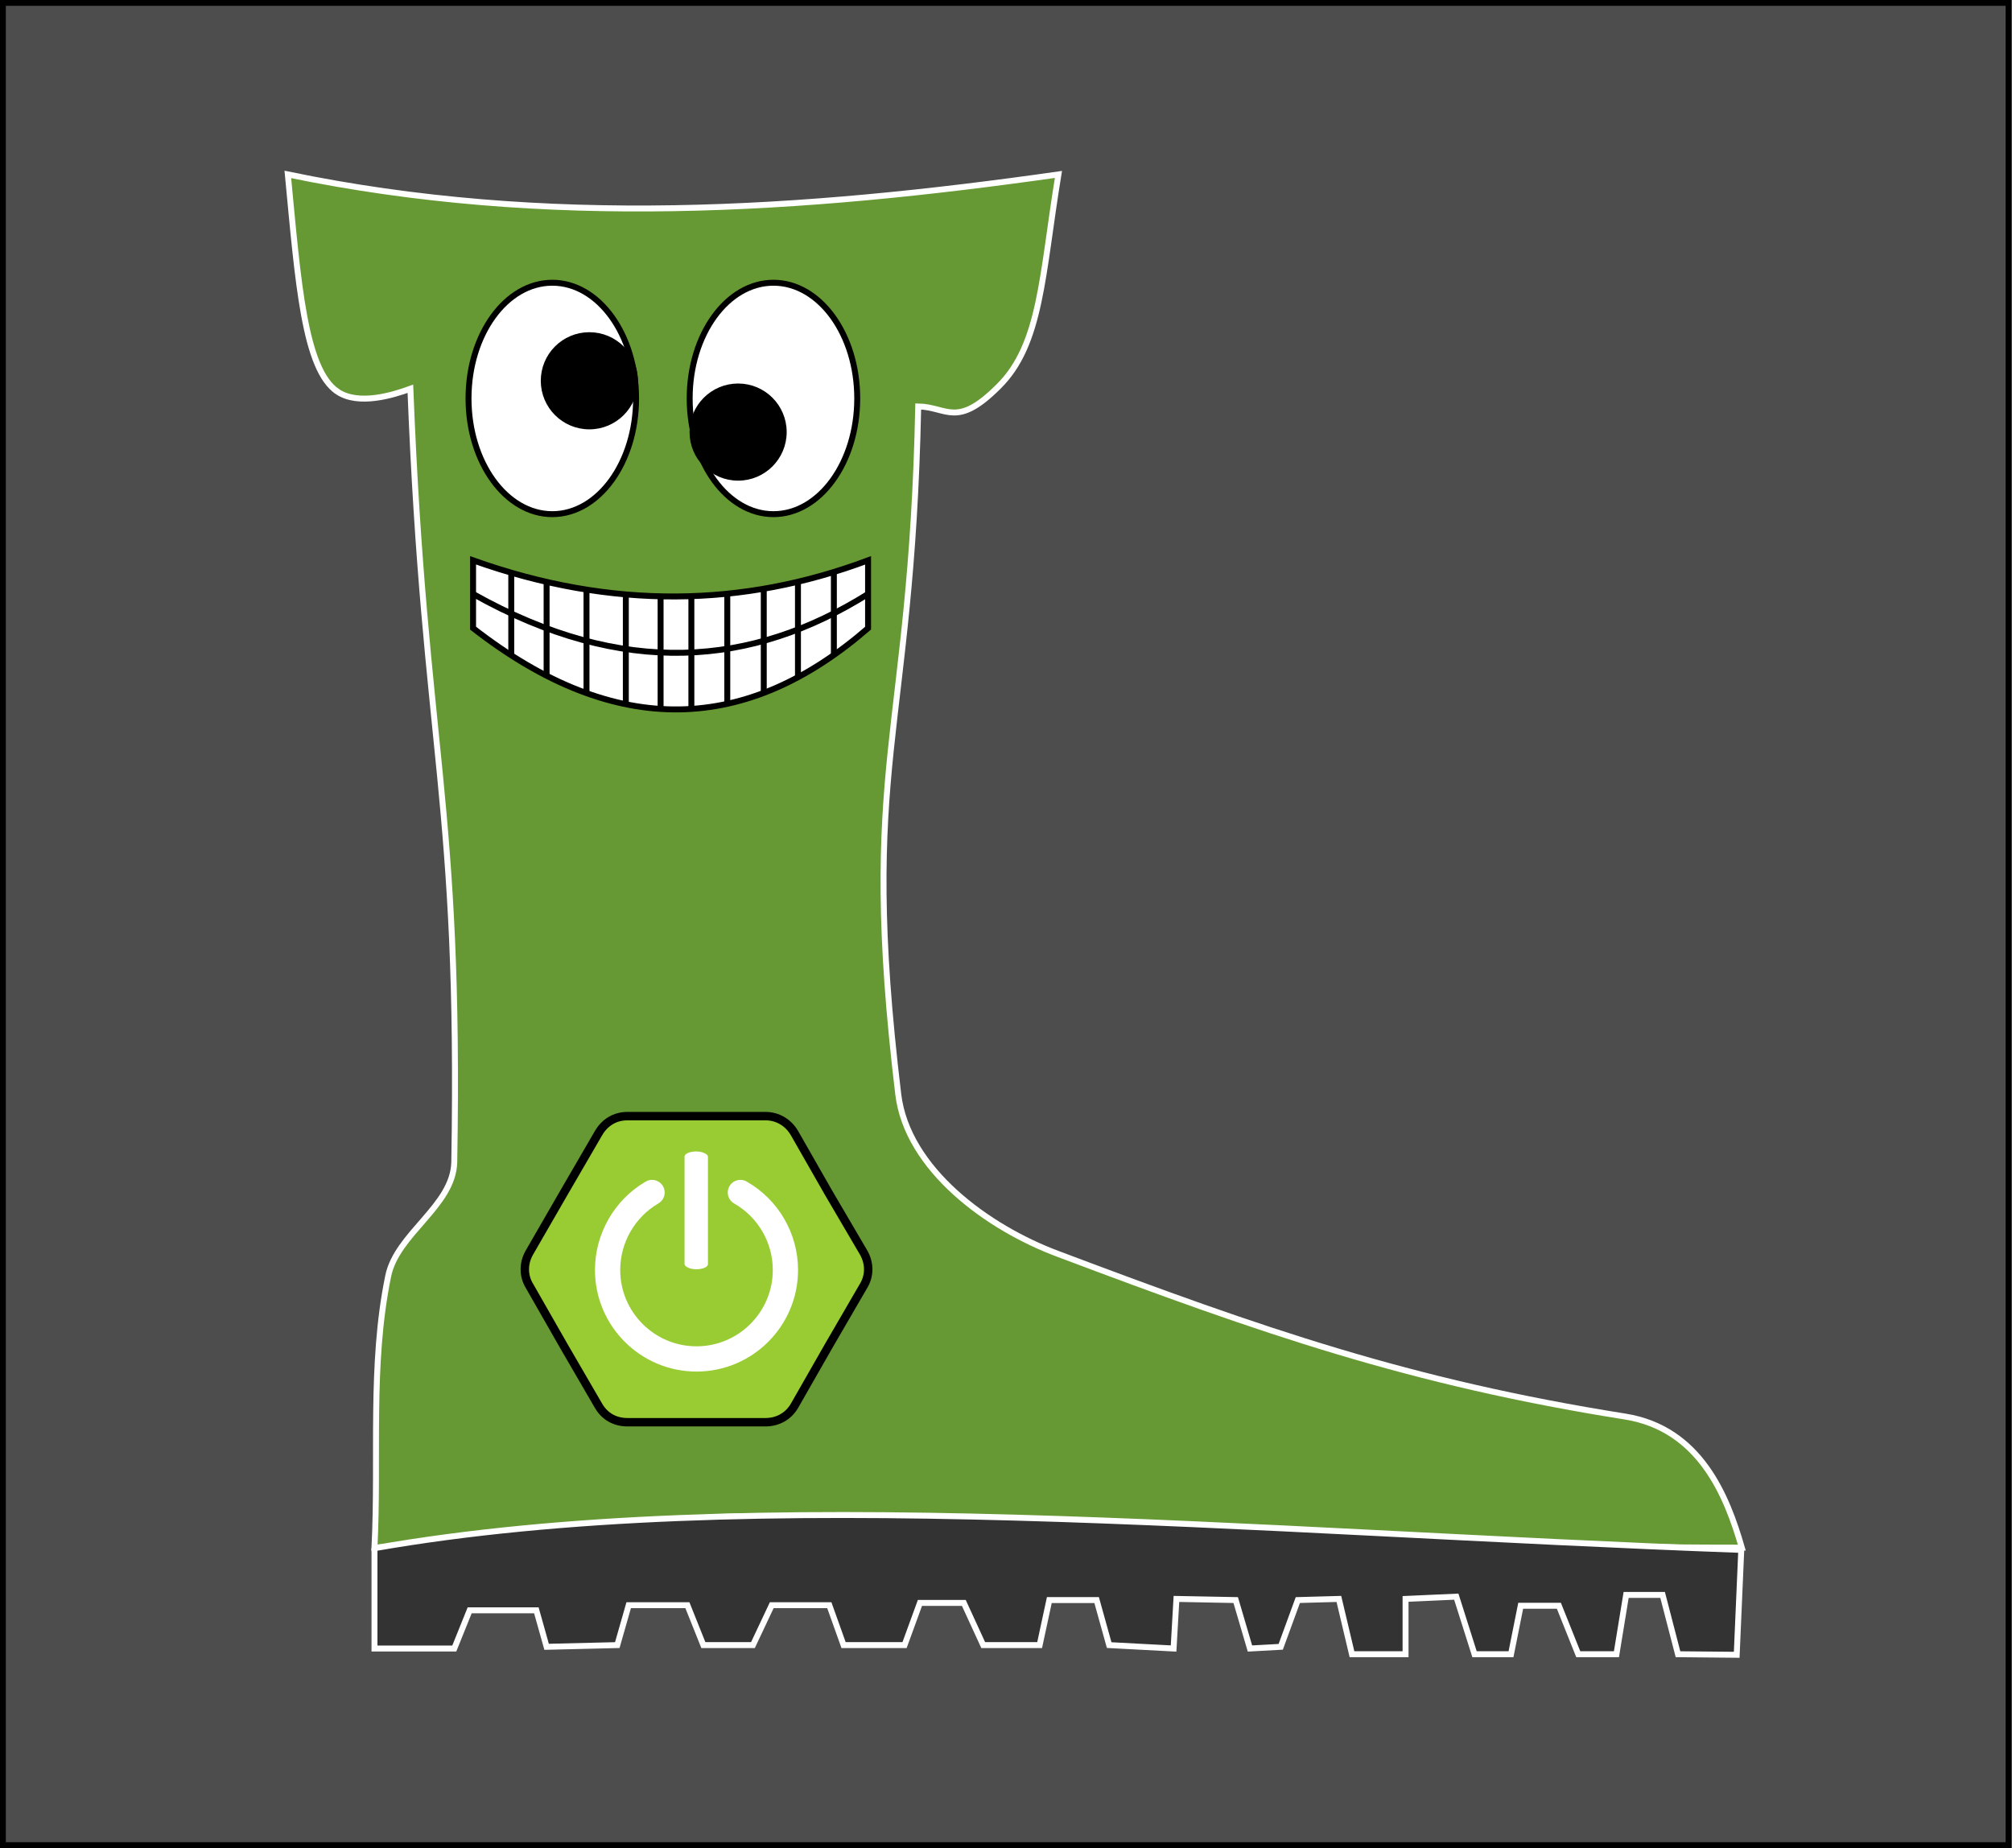 <?xml version="1.0" encoding="UTF-8"?>
<!DOCTYPE svg PUBLIC "-//W3C//DTD SVG 1.1//EN" "http://www.w3.org/Graphics/SVG/1.1/DTD/svg11.dtd">
<!-- Creator: CorelDRAW X6 -->
<svg xmlns="http://www.w3.org/2000/svg" xml:space="preserve" width="150%" height="150%" version="1.1" style="shape-rendering:geometricPrecision; text-rendering:geometricPrecision; image-rendering:optimizeQuality; fill-rule:evenodd; clip-rule:evenodd"
viewBox="0 0 3530 3242"
 xmlns:xlink="http://www.w3.org/1999/xlink">
 <rect x="0" y="0" width="3530" height="3242" fill="#808080" stroke="none"/>
 <defs>
  <style type="text/css">
   <![CDATA[
    .str0 {stroke:black;stroke-width:10.417}
    .str1 {stroke:white;stroke-width:10.417}
    .str2 {stroke:black;stroke-width:14.764}
    .str3 {stroke:white;stroke-width:44.291;stroke-linecap:round}
    .fil5 {fill:none}
    .fil6 {fill:black}
    .fil2 {fill:#333333}
    .fil0 {fill:#4D4D4D}
    .fil1 {fill:#669933}
    .fil3 {fill:#99CC33}
    .fil4 {fill:white}
   ]]>
  </style>
 </defs>
 <g id="spring_boot">
  <rect class="fil0 str0" x="5" y="5" width="3519" height="3232"/>
  <g id="_786545824">
   <g id="the_boot">
    <path class="fil1 str1" d="M592 687c-58,-39 -69,-192 -87,-381 453,94 903,64 1352,0 -29,177 -30,298 -105,372 -74,74 -90,36 -141,35 -12,585 -105,625 -35,1207 16,131 157,234 281,280 358,135 616,225 994,285 132,21 179,140 205,230 -627,0 -1094,-42 -1720,-55 -178,-3 -516,48 -679,55 8,-159 -8,-320 24,-476 15,-75 114,-123 116,-200 11,-636 -52,-721 -77,-1357 -30,11 -91,30 -128,5z"/>
    <path class="fil2 str1" d="M657 2716c663,-116 1535,-28 2398,3l-8 184 -103 -1 -27 -104 -64 0 -17 104 -67 0 -34 -85 -67 0 -17 85 -64 0 -32 -101 -89 4 0 97 -94 0 -23 -97 -72 2 -30 82 -54 3 -25 -85 -104 -2 -5 87 -113 -6 -22 -79 -83 0 -17 79 -99 0 -34 -74 -77 0 -27 74 -107 0 -25 -70 -101 0 -33 70 -87 0 -28 -70 -103 0 -20 70 -124 3 -18 -64 -117 0 -27 67 -140 0c0,-59 0,-117 0,-176z"/>
   </g>
   <g id="spring_boot_logo">
    <path class="fil3 str2" d="M1101 1958l121 0 121 0c21,0 40,11 51,30l60 105 61 104c11,19 11,41 0,59l-61 105 -60 105c-11,19 -30,29 -51,29l-121 0 -121 0c-22,0 -40,-10 -51,-29l-61 -105 -60 -105c-11,-18 -11,-40 0,-59l60 -104 61 -105c11,-19 29,-30 51,-30z"/>
    <rect class="fil4" x="1201" y="2020" width="41.067" height="206.699" rx="21" ry="9"/>
    <path class="fil5 str3" d="M1299 2092c49,28 79,80 79,136 0,86 -70,156 -156,156 -86,0 -156,-70 -156,-156 0,-56 30,-108 78,-136"/>
   </g>
   <g>
    <g>
     <ellipse class="fil4 str0" cx="969" cy="699" rx="147" ry="203"/>
     <circle class="fil6 str0" cx="1034" cy="668" r="80"/>
    </g>
    <g>
     <ellipse class="fil4 str0" cx="1357" cy="699" rx="147" ry="203"/>
     <circle class="fil6 str0" cx="1295" cy="758" r="80"/>
    </g>
    <path class="fil4 str0" d="M1523 983c-219,82 -449,87 -693,0l0 119c253,197 482,183 693,0l0 -119z"/>
    <path class="fil5 str0" d="M830 1042c264,148 490,127 693,0"/>
    <line class="fil5 str0" x1="897" y1="1005" x2="897" y2= "1149" />
    <line class="fil5 str0" x1="959" y1="1021" x2="959" y2= "1189" />
    <line class="fil5 str0" x1="1029" y1="1034" x2="1029" y2= "1216" />
    <line class="fil5 str0" x1="1098" y1="1043" x2="1098" y2= "1235" />
    <line class="fil5 str0" x1="1159" y1="1046" x2="1159" y2= "1244" />
    <line class="fil5 str0" x1="1213" y1="1046" x2="1213" y2= "1244" />
    <line class="fil5 str0" x1="1276" y1="1042" x2="1276" y2= "1235" />
    <line class="fil5 str0" x1="1340" y1="1033" x2="1340" y2= "1216" />
    <line class="fil5 str0" x1="1400" y1="1021" x2="1400" y2= "1188" />
    <line class="fil5 str0" x1="1463" y1="1004" x2="1463" y2= "1149" />
   </g>
  </g>
 </g>
</svg>
